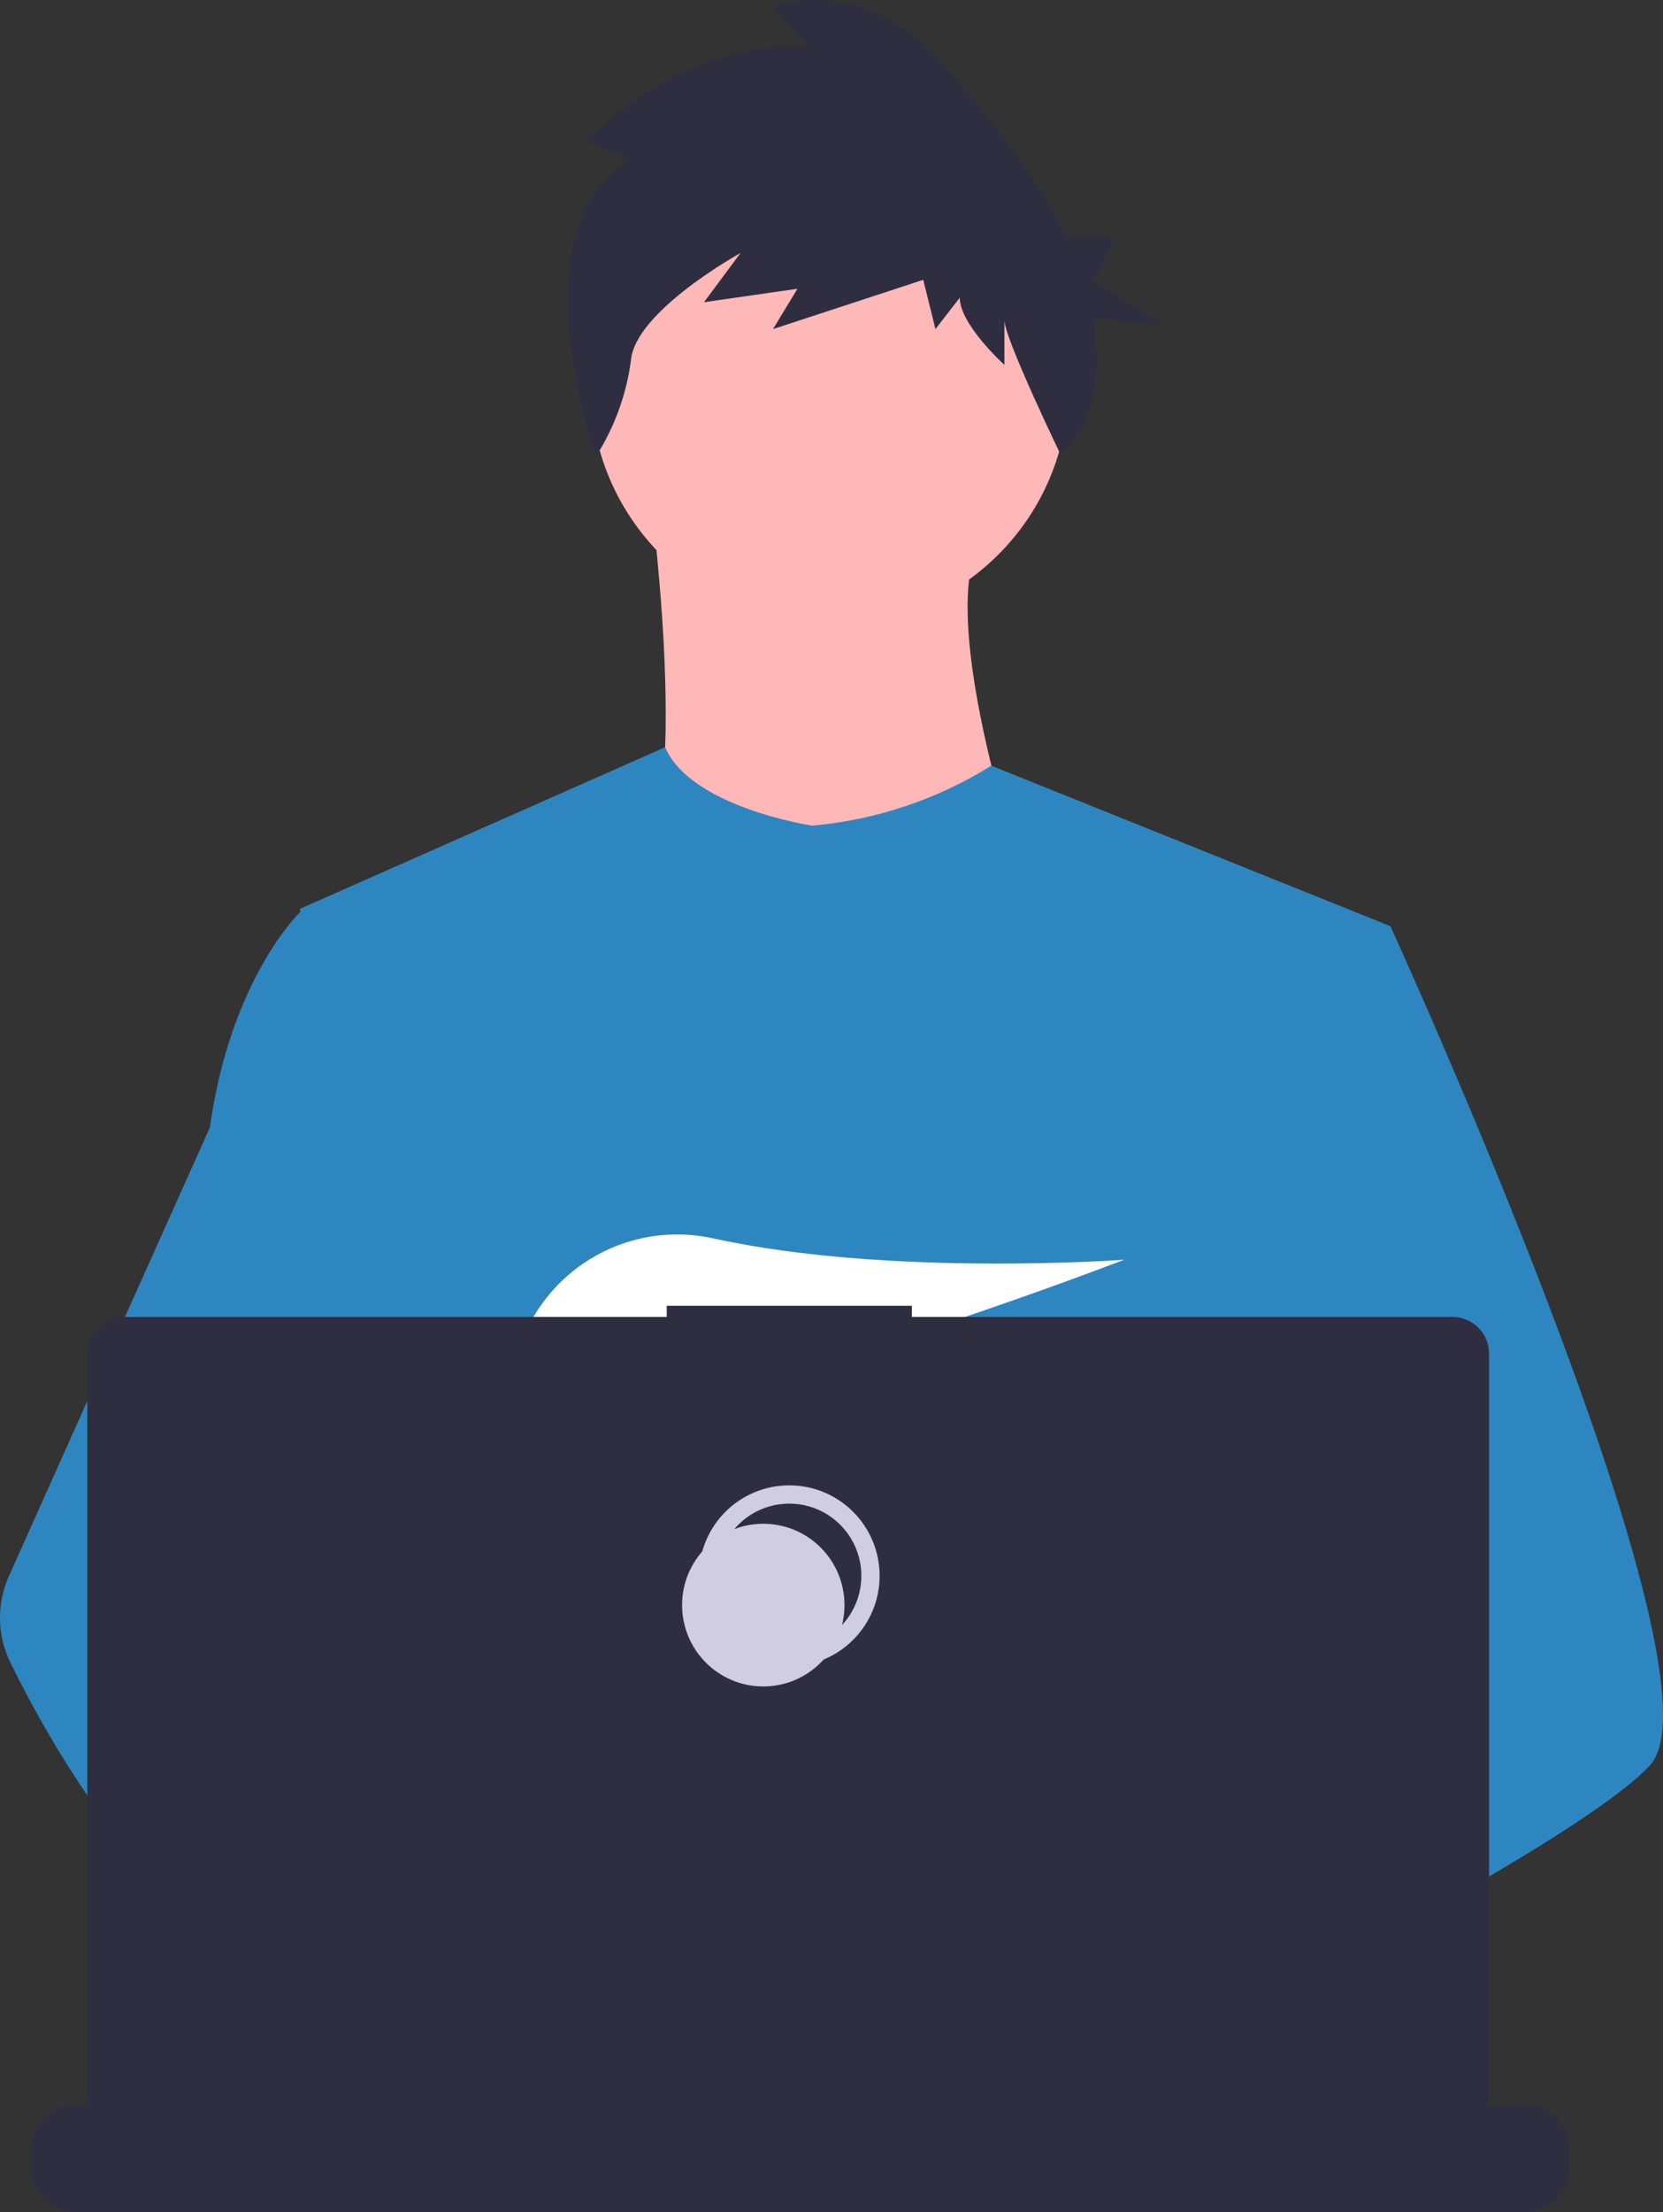 <svg width="182" height="242" viewBox="0 0 182 242" fill="none" xmlns="http://www.w3.org/2000/svg">
<rect x="0" y="0" width="182" height="242" fill="#333333" stroke="none"/>
<g clip-path="url(#clip0_5_3)">
<path d="M90.793 68.321C105.23 68.321 116.933 56.602 116.933 42.146C116.933 27.69 105.23 15.971 90.793 15.971C76.356 15.971 64.652 27.69 64.652 42.146C64.652 56.602 76.356 68.321 90.793 68.321Z" fill="#FFB8B8"/>
<path d="M71.283 55.234C71.283 55.234 76.207 92.408 68.63 96.582C61.052 100.755 113.712 101.134 113.712 101.134C113.712 101.134 101.968 68.89 107.271 59.027L71.283 55.234Z" fill="#FFB8B8"/>
<path d="M152.165 101.321L147.785 121.29L138.525 163.537L138.246 165.851L135.05 192.635L132.923 210.428L131.498 222.38C122.831 226.84 116.549 229.919 116.549 229.919C116.549 229.919 116.009 227.207 115.138 223.737C109.056 225.562 97.8 228.592 88.264 229.196C91.737 233.073 93.332 236.713 91.168 239.402C84.635 247.504 57.658 230.531 48.227 224.203C48.007 225.719 47.924 227.251 47.978 228.781L40.758 223.221L41.473 210.428L42.678 188.783L44.191 161.64C43.714 160.477 43.314 159.284 42.993 158.069C40.782 150.195 38.098 134.474 36.04 121.29C34.384 110.68 33.139 101.717 32.876 99.805L32.823 99.428L72.789 81.745C75.629 88.341 88.892 90.324 88.892 90.324C95.85 89.708 102.564 87.461 108.493 83.764L152.165 101.321Z" fill="#2E86C1"/>
<path d="M119.586 222.334C119.586 222.334 117.894 222.914 115.143 223.732C109.061 225.558 97.806 228.588 88.27 229.192C80.058 229.719 73.119 228.452 71.85 223.088C71.589 222.045 71.631 220.949 71.969 219.929C72.306 218.909 72.927 218.005 73.758 217.325C78.778 212.665 91.887 210.996 102.285 210.423C105.217 210.262 107.937 210.188 110.198 210.16C114.037 210.109 116.553 210.188 116.553 210.188L116.614 210.423L119.586 222.334Z" fill="#FFB8B8"/>
<path d="M69.047 17.386L64.16 15.429C64.16 15.429 74.38 4.163 88.595 5.143L84.596 0.735C84.596 0.735 94.37 -3.18 103.258 7.103C107.93 12.511 113.335 18.866 116.704 26.026H121.939L119.754 30.843L127.4 35.659L119.551 34.793C120.019 37.431 120.091 40.123 119.765 42.782C119.428 45.442 118.072 47.867 115.984 49.544C115.984 49.544 109.923 36.981 109.923 35.023V39.916C109.923 39.916 105.036 35.508 105.036 32.569L102.376 36L101.042 30.612L84.603 36L87.269 31.592L77.049 33.061L81.048 27.673C81.048 27.673 69.496 34.041 69.052 39.428C68.555 43.163 67.249 46.745 65.226 49.922C65.226 49.922 56.16 24.733 69.047 17.386Z" fill="#2F2E41"/>
<path d="M180.577 193.121C177.915 196.011 171.317 200.365 163.32 205.078C160.344 206.83 157.176 208.633 153.945 210.428C146.235 214.711 138.167 218.956 131.5 222.38C122.834 226.84 116.552 229.919 116.552 229.919C116.552 229.919 116.012 227.207 115.14 223.736C113.975 219.092 112.218 213.087 110.393 210.428C110.329 210.336 110.265 210.251 110.201 210.165C109.667 209.466 109.131 209.055 108.6 209.055L135.057 192.636L146.489 185.538L138.251 165.851L127.919 141.155L134.155 121.29L140.422 101.321H152.168C152.168 101.321 156.056 109.821 161.03 121.674C161.772 123.447 162.54 125.294 163.322 127.202C173.551 152.117 186.305 186.914 180.577 193.121Z" fill="#2E86C1"/>
<path d="M91.172 239.401C84.639 247.503 57.662 230.531 48.231 224.202C46.177 222.825 44.954 221.953 44.954 221.953L53.585 210.427L56.319 206.778C56.319 206.778 58.765 208.077 62.38 210.192C62.511 210.27 62.643 210.349 62.778 210.427C65.896 212.26 69.81 214.656 73.758 217.329C79.028 220.723 83.896 224.704 88.269 229.196C91.742 233.072 93.338 236.714 91.172 239.401Z" fill="#FFB8B8"/>
<path d="M62.379 210.195C61.414 210.191 60.451 210.27 59.5 210.43C51.328 211.836 48.918 219.237 48.231 224.205C48.011 225.72 47.928 227.252 47.982 228.782L40.762 223.222L38.132 221.196C31.817 218.835 26.071 215.167 21.268 210.431C17.024 206.342 13.218 201.822 9.911 196.944C6.616 192.135 3.679 187.091 1.124 181.851C0.411 180.389 0.027 178.788 0.001 177.161C-0.026 175.534 0.305 173.921 0.97 172.437L9.906 152.486L22.974 123.328C23.067 122.634 23.173 121.955 23.291 121.292C25.882 106.414 32.824 99.808 32.824 99.808H38.13L41.678 121.292L46.089 147.98L43 158.067L35.863 181.364L42.685 188.782L62.379 210.195Z" fill="#2E86C1"/>
<path d="M68.381 148.002L72.915 153.299C74.6 152.977 76.358 152.6 78.171 152.18L76.868 148.007L80.053 151.727C99.247 147.001 123.039 137.81 123.039 137.81C123.039 137.81 97.348 139.696 78.175 135.5C74.065 134.562 69.757 135.078 65.984 136.96C62.211 138.842 59.205 141.974 57.477 145.823C55.452 150.454 55.77 154.466 62.949 154.466C65.374 154.425 67.793 154.197 70.184 153.785L68.381 148.002Z" fill="white"/>
<path d="M171.747 235.058V237.218C171.748 237.811 171.638 238.399 171.423 238.952C171.328 239.198 171.212 239.436 171.078 239.663C170.655 240.376 170.053 240.965 169.334 241.375C168.614 241.784 167.8 241.999 166.972 241.998H8.234C7.406 241.999 6.592 241.784 5.872 241.375C5.152 240.965 4.551 240.376 4.127 239.663C3.993 239.436 3.878 239.198 3.782 238.952C3.567 238.399 3.457 237.811 3.458 237.218V235.058C3.458 234.43 3.582 233.809 3.821 233.229C4.061 232.649 4.413 232.122 4.856 231.678C5.3 231.234 5.826 230.882 6.405 230.642C6.984 230.402 7.605 230.278 8.232 230.278H17.382V229.266C17.382 229.24 17.387 229.214 17.397 229.189C17.407 229.165 17.421 229.143 17.44 229.124C17.459 229.106 17.481 229.091 17.505 229.081C17.529 229.071 17.555 229.066 17.581 229.066H22.355C22.381 229.066 22.408 229.071 22.432 229.081C22.456 229.091 22.478 229.106 22.497 229.124C22.515 229.143 22.53 229.165 22.54 229.189C22.55 229.214 22.555 229.24 22.555 229.266V230.274H25.537V229.266C25.537 229.24 25.542 229.214 25.552 229.189C25.562 229.165 25.577 229.143 25.595 229.124C25.614 229.106 25.636 229.091 25.66 229.081C25.685 229.071 25.711 229.066 25.737 229.066H30.511C30.537 229.066 30.563 229.071 30.587 229.081C30.612 229.091 30.634 229.106 30.652 229.124C30.671 229.143 30.686 229.165 30.696 229.189C30.706 229.214 30.711 229.24 30.71 229.266V230.274H33.699V229.266C33.698 229.24 33.703 229.214 33.713 229.189C33.723 229.165 33.738 229.143 33.757 229.124C33.775 229.106 33.797 229.091 33.822 229.081C33.846 229.071 33.872 229.066 33.898 229.066H38.672C38.698 229.066 38.724 229.071 38.748 229.081C38.773 229.091 38.795 229.106 38.813 229.124C38.832 229.143 38.847 229.165 38.857 229.189C38.867 229.214 38.872 229.24 38.872 229.266V230.274H41.854V229.266C41.854 229.24 41.859 229.214 41.869 229.189C41.879 229.165 41.893 229.143 41.912 229.124C41.931 229.106 41.953 229.091 41.977 229.081C42.001 229.071 42.027 229.066 42.054 229.066H46.823C46.849 229.066 46.876 229.071 46.9 229.081C46.924 229.091 46.946 229.106 46.965 229.124C46.983 229.143 46.998 229.165 47.008 229.189C47.018 229.214 47.023 229.24 47.023 229.266V230.274H50.005V229.266C50.005 229.24 50.01 229.214 50.02 229.189C50.03 229.165 50.045 229.143 50.063 229.124C50.082 229.106 50.104 229.091 50.128 229.081C50.153 229.071 50.179 229.066 50.205 229.066H54.979C55.005 229.066 55.031 229.071 55.055 229.081C55.08 229.091 55.102 229.106 55.12 229.124C55.139 229.143 55.154 229.165 55.164 229.189C55.174 229.214 55.178 229.24 55.178 229.266V230.274H58.165V229.266C58.165 229.24 58.17 229.214 58.18 229.189C58.19 229.165 58.204 229.143 58.223 229.124C58.242 229.106 58.264 229.091 58.288 229.081C58.312 229.071 58.338 229.066 58.365 229.066H63.139C63.165 229.066 63.191 229.071 63.215 229.081C63.239 229.091 63.261 229.106 63.28 229.124C63.299 229.143 63.313 229.165 63.323 229.189C63.333 229.214 63.338 229.24 63.338 229.266V230.274H66.32V229.266C66.32 229.24 66.325 229.214 66.335 229.189C66.345 229.165 66.36 229.143 66.379 229.124C66.397 229.106 66.419 229.091 66.444 229.081C66.468 229.071 66.494 229.066 66.52 229.066H103.916C103.942 229.066 103.968 229.071 103.993 229.081C104.017 229.091 104.039 229.106 104.058 229.124C104.076 229.143 104.091 229.165 104.101 229.189C104.111 229.214 104.116 229.24 104.116 229.266V230.274H107.102V229.266C107.102 229.24 107.107 229.214 107.117 229.189C107.127 229.165 107.142 229.143 107.16 229.124C107.179 229.106 107.201 229.091 107.225 229.081C107.25 229.071 107.276 229.066 107.302 229.066H112.076C112.128 229.067 112.178 229.088 112.216 229.126C112.253 229.163 112.274 229.213 112.274 229.266V230.274H115.256V229.266C115.256 229.24 115.261 229.214 115.271 229.189C115.281 229.165 115.296 229.143 115.314 229.124C115.333 229.106 115.355 229.091 115.379 229.081C115.404 229.071 115.43 229.066 115.456 229.066H120.23C120.256 229.066 120.282 229.071 120.306 229.081C120.331 229.091 120.353 229.106 120.371 229.124C120.39 229.143 120.405 229.165 120.415 229.189C120.425 229.214 120.43 229.24 120.429 229.266V230.274H123.412V229.266C123.412 229.24 123.417 229.214 123.427 229.189C123.437 229.165 123.451 229.143 123.47 229.124C123.488 229.106 123.511 229.091 123.535 229.081C123.559 229.071 123.585 229.066 123.611 229.066H128.385C128.412 229.066 128.438 229.071 128.462 229.081C128.486 229.091 128.508 229.106 128.527 229.124C128.545 229.143 128.56 229.165 128.57 229.189C128.58 229.214 128.585 229.24 128.585 229.266V230.274H131.571V229.266C131.571 229.24 131.576 229.214 131.586 229.189C131.596 229.165 131.611 229.143 131.63 229.124C131.648 229.106 131.67 229.091 131.695 229.081C131.719 229.071 131.745 229.066 131.771 229.066H136.545C136.597 229.067 136.647 229.088 136.684 229.126C136.72 229.163 136.741 229.214 136.74 229.266V230.274H139.727V229.266C139.727 229.24 139.732 229.214 139.742 229.189C139.752 229.165 139.767 229.143 139.785 229.124C139.804 229.106 139.826 229.091 139.85 229.081C139.874 229.071 139.9 229.066 139.927 229.066H144.7C144.727 229.066 144.753 229.071 144.777 229.081C144.801 229.091 144.824 229.106 144.842 229.124C144.861 229.143 144.875 229.165 144.885 229.189C144.895 229.214 144.9 229.24 144.9 229.266V230.274H147.883V229.266C147.882 229.24 147.887 229.214 147.897 229.189C147.907 229.165 147.922 229.143 147.941 229.124C147.959 229.106 147.981 229.091 148.006 229.081C148.03 229.071 148.056 229.066 148.082 229.066H152.856C152.882 229.066 152.908 229.071 152.933 229.081C152.957 229.091 152.979 229.106 152.998 229.124C153.016 229.143 153.031 229.165 153.041 229.189C153.051 229.214 153.056 229.24 153.056 229.266V230.274H166.979C167.606 230.275 168.227 230.399 168.805 230.639C169.384 230.88 169.91 231.233 170.353 231.677C170.796 232.121 171.147 232.649 171.386 233.229C171.625 233.809 171.748 234.431 171.747 235.058Z" fill="#2F2E41"/>
<path d="M158.965 144.069H99.797V142.848H72.968V144.069H13.557C12.496 144.069 11.478 144.491 10.728 145.242C9.978 145.994 9.556 147.013 9.556 148.076V229.203C9.556 230.266 9.978 231.285 10.728 232.036C11.478 232.788 12.496 233.21 13.557 233.21H158.963C160.025 233.21 161.042 232.788 161.793 232.036C162.543 231.285 162.965 230.266 162.965 229.203V148.077C162.965 147.551 162.862 147.03 162.661 146.544C162.46 146.057 162.165 145.615 161.794 145.243C161.422 144.871 160.981 144.576 160.496 144.374C160.01 144.173 159.49 144.069 158.965 144.069Z" fill="#2F2E41"/>
<path d="M86.378 181.291C91.286 181.291 95.265 177.307 95.265 172.392C95.265 167.478 91.286 163.494 86.378 163.494C81.469 163.494 77.49 167.478 77.49 172.392C77.49 177.307 81.469 181.291 86.378 181.291Z" stroke="#D0CDE1" stroke-width="2" stroke-miterlimit="10"/>
<path d="M83.535 184.494C88.443 184.494 92.422 180.51 92.422 175.595C92.422 170.681 88.443 166.697 83.535 166.697C78.627 166.697 74.648 170.681 74.648 175.595C74.648 180.51 78.627 184.494 83.535 184.494Z" fill="#D0CDE1"/>
</g>
<defs>
<clipPath id="clip0_5_3">
<rect width="182" height="242" fill="white"/>
</clipPath>
</defs>
</svg>
